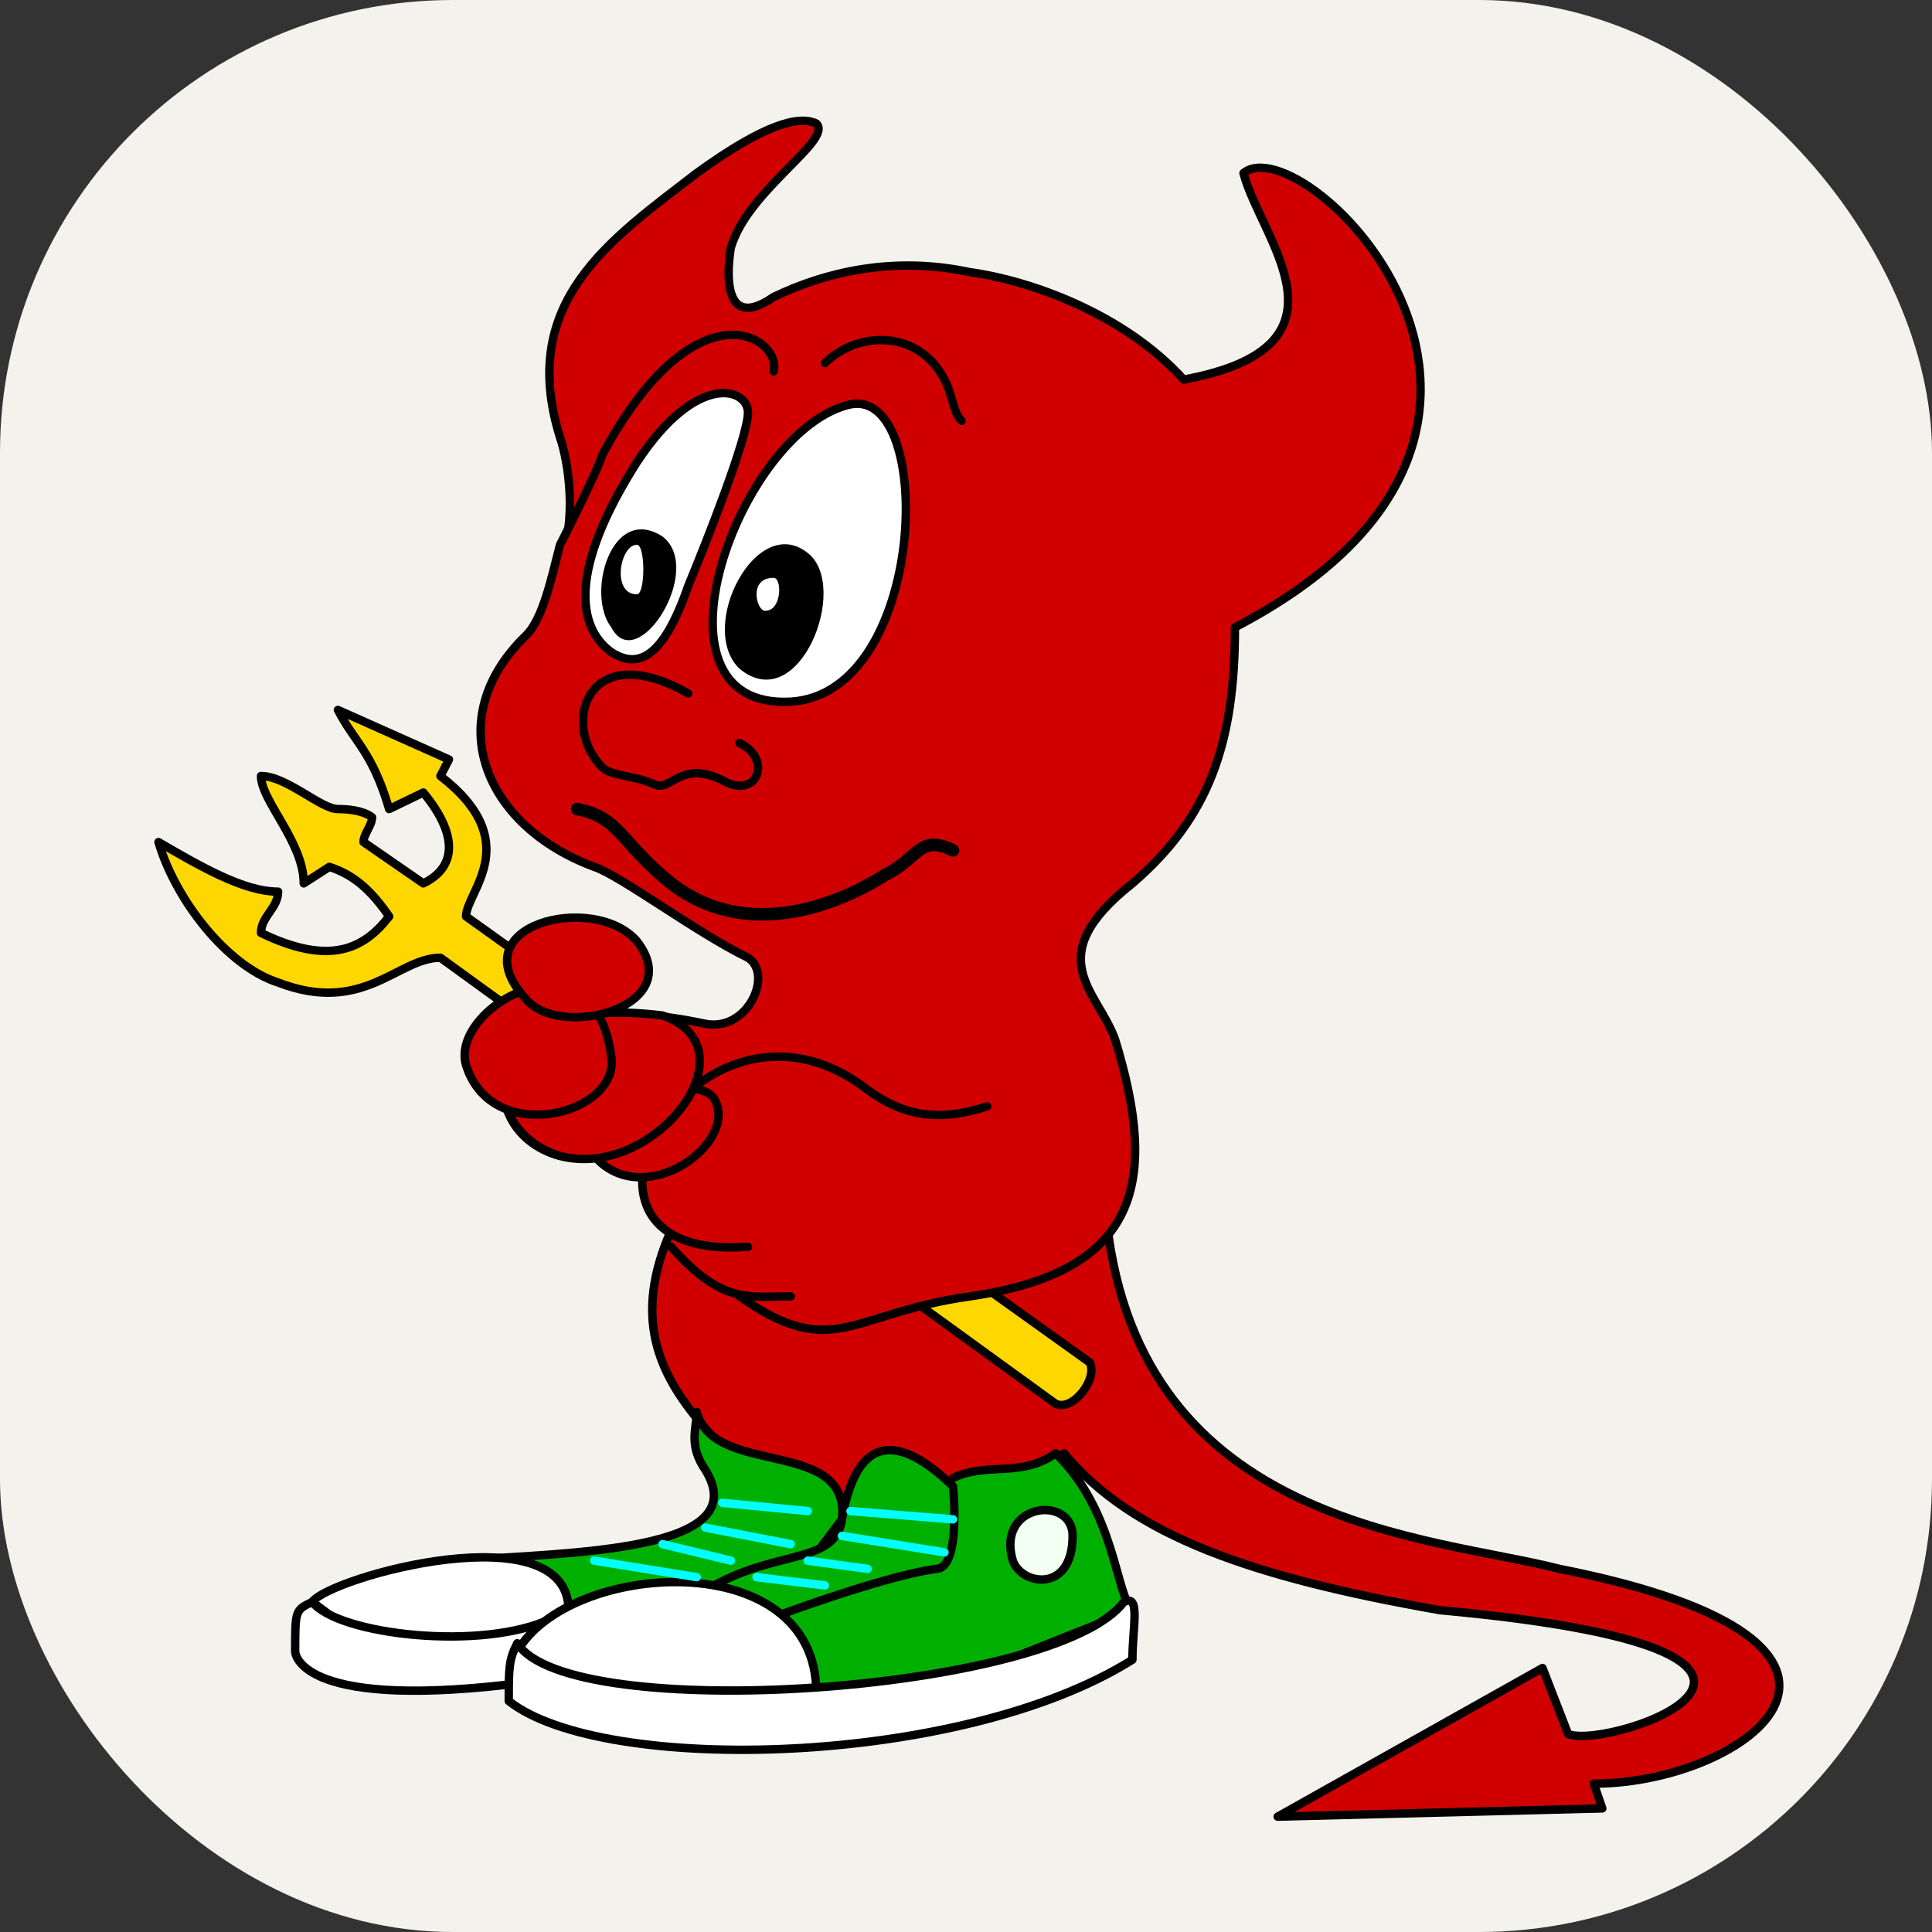 <svg xmlns="http://www.w3.org/2000/svg" xmlns:xlink="http://www.w3.org/1999/xlink" width="256" height="256" viewBox="0 0 256 256"><rect x="0" y="0" width="256" height="256" fill="#333333" stroke="none"/><g fill="none"><rect width="256" height="256" fill="#F4F2ED" rx="60"/><path fill="#D10000" d="M146.655 161.923c4.529 40.492 43.018 41.586 59.998 45.964c49.809 9.849 24.905 28.454 4.528 28.454l1.132 3.283l-43.017 1.095l35.093-19.699l3.396 8.755c5.66 2.188 43.017-10.944-16.98-16.416c-24.905-4.378-40.754-9.85-49.81-20.793l-30.565 17.51c-7.924-17.51-31.696-24.077-21.508-47.059"/><path stroke="#000" stroke-linecap="round" stroke-linejoin="round" stroke-width="1.113" d="M146.655 161.923c4.529 40.492 43.018 41.586 59.998 45.964c49.809 9.849 24.905 28.454 4.528 28.454l1.132 3.283l-43.017 1.095l35.093-19.699l3.396 8.755c5.66 2.188 43.017-10.944-16.98-16.416c-24.905-4.378-40.754-9.85-49.81-20.793l-30.565 17.51c-7.924-17.51-31.696-24.077-21.508-47.059"/><path fill="gold" stroke="#000" stroke-linecap="round" stroke-linejoin="round" stroke-width="1.113" d="M139.863 185.999c2.264 1.095 5.66-3.283 4.528-5.472l-82.638-59.096c0-3.283 7.924-9.85-3.396-18.605l1.132-2.189l-14.716-6.566c2.264 4.378 4.528 5.472 6.792 13.133l4.528-2.189c4.528 5.472 4.528 9.849 0 12.038l-7.924-5.472c0-1.094 1.132-2.189 1.132-3.283c0 0-1.132-1.094-4.528-1.094c-2.264 0-6.793-4.378-10.189-4.378c0 3.283 5.66 8.755 5.66 14.227l3.397-2.189c3.396 1.095 5.66 3.284 7.924 6.567c-3.396 4.377-7.924 6.566-16.98 2.188c0-2.188 2.263-3.283 2.263-5.471c-4.528 0-10.188-3.284-15.848-6.567c2.264 7.661 9.056 16.416 15.848 18.605c11.32 4.377 15.849-3.283 21.509-3.283z"/><path fill="#D10000" d="m108.166 114.864l-33.96-40.492c2.263-5.472 1.132-13.132 0-16.416c-5.66-18.057 6.792-26.265 18.112-35.02c9.056-6.566 13.584-7.66 15.848-6.566c2.264 2.188-9.056 8.755-11.32 16.415c0 0-2.264 12.039 5.66 6.567c6.792-3.283 15.849-5.472 26.037-3.283c7.924 1.094 20.377 5.472 28.301 14.227c23.772-4.378 10.188-18.605 7.924-27.36c7.924-6.566 49.243 33.926-1.132 60.191c0 15.322-3.396 25.171-13.584 33.926c-12.453 9.85-4.529 14.227-2.264 20.793c5.66 18.605 3.396 30.643-19.245 33.926c-15.848 2.189-18.113 8.755-30.565 0"/><path stroke="#000" stroke-linecap="round" stroke-linejoin="round" stroke-width="1.113" d="m108.166 114.864l-33.96-40.492c2.263-5.472 1.132-13.132 0-16.416c-5.66-18.057 6.792-26.265 18.112-35.02c9.056-6.566 13.584-7.66 15.848-6.566c2.264 2.188-9.056 8.755-11.32 16.415c0 0-2.264 12.039 5.66 6.567c6.792-3.283 15.849-5.472 26.037-3.283c7.924 1.094 20.377 5.472 28.301 14.227c23.772-4.378 10.188-18.605 7.924-27.36c7.924-6.566 49.243 33.926-1.132 60.191c0 15.322-3.396 25.171-13.584 33.926c-12.453 9.85-4.529 14.227-2.264 20.793c5.66 18.605 3.396 30.643-19.245 33.926c-15.848 2.189-18.113 8.755-30.565 0"/><path fill="#D10000" d="M102.506 49.201c1.132-4.377-10.188-12.038-22.64 10.944c-1.132 3.283-5.66 12.038-5.66 12.038c-1.133 4.378-2.265 9.85-4.529 12.039c-11.32 10.944-5.66 25.17 9.057 30.642c3.396 1.095 13.584 8.755 20.376 12.039c3.396 2.188 0 9.849-5.66 8.755c-30.565-6.567-31.697 14.227-19.245 17.51l44.15-2.189"/><path stroke="#000" stroke-linecap="round" stroke-linejoin="round" stroke-width="1.113" d="M102.506 49.201c1.132-4.377-10.188-12.038-22.64 10.944c-1.132 3.283-5.66 12.038-5.66 12.038c-1.133 4.378-2.265 9.85-4.529 12.039c-11.32 10.944-5.66 25.17 9.057 30.642c3.396 1.095 13.584 8.755 20.376 12.039c3.396 2.188 0 9.849-5.66 8.755c-30.565-6.567-31.697 14.227-19.245 17.51l44.15-2.189m-9.057-102.872c4.528-4.378 12.453-4.378 15.849 2.189c1.132 2.188 1.132 4.377 2.264 5.471"/><path fill="#D10000" d="M76.47 107.204c5.66 1.094 5.66 4.377 12.452 9.849c11.32 8.755 24.905 1.094 28.301-1.094c4.528-2.189 4.528-5.472 9.056-3.283"/><path stroke="#000" stroke-linecap="round" stroke-linejoin="round" stroke-width="1.67" d="M76.47 107.204c5.66 1.094 5.66 4.377 12.452 9.849c11.32 8.755 24.905 1.094 28.301-1.094c4.528-2.189 4.528-5.472 9.056-3.283"/><path fill="#D10000" d="M91.186 91.882c-13.584-7.66-16.98 4.378-11.32 9.85c1.132 1.094 4.528 1.094 6.792 2.189s3.396-3.284 9.056-.548c4.528 2.736 6.792-2.736 2.264-4.924"/><path stroke="#000" stroke-linecap="round" stroke-linejoin="round" stroke-width="1.113" d="M91.186 91.882c-13.584-7.66-16.98 4.378-11.32 9.85c1.132 1.094 4.528 1.094 6.792 2.189s3.396-3.284 9.056-.548c4.528 2.736 6.792-2.736 2.264-4.924"/><path fill="#fff" stroke="#000" stroke-linecap="round" stroke-linejoin="round" stroke-width="1.113" d="M99.11 54.673c0-3.283-6.792-5.472-14.716 6.567c-9.056 14.227-7.925 21.887-3.396 25.17c3.396 2.19 6.792 1.095 10.188-8.755c2.264-5.472 7.924-19.699 7.924-22.982"/><path fill="#fff" stroke="#000" stroke-linecap="round" stroke-linejoin="round" stroke-width="1.113" d="M112.694 53.579c11.321-2.189 10.189 38.303-7.924 39.398c-20.376 1.094-6.792-36.115 7.924-39.398"/><path fill="#000" d="M107.034 73.278c5.66 4.377-1.132 21.887-9.056 15.32c-5.66-5.471 2.264-20.792 9.056-15.32M87.79 71.089c5.66 4.377-3.396 18.604-6.792 12.038c-3.397-4.377 0-16.416 6.792-12.038"/><path fill="#fff" d="M84.394 72.183c1.132 0 1.132 6.566 0 6.566c-3.397 0-2.264-6.566 0-6.566m18.112 4.377c1.132 0 1.132 4.378-1.132 4.378c-1.132 0-2.264-4.377 1.132-4.377"/><path fill="#D10000" d="M104.77 171.772c-5.66 0-9.056 1.095-15.848-6.566Z"/><path stroke="#000" stroke-linecap="round" stroke-linejoin="round" stroke-width="1.113" d="M104.77 171.772c-5.66 0-9.056 1.095-15.848-6.566"/><path fill="#D10000" d="M99.11 165.206c-29.433 2.189-6.792-38.304 15.849-20.793c4.528 3.283 9.056 4.377 15.848 2.188"/><path stroke="#000" stroke-linecap="round" stroke-linejoin="round" stroke-width="1.113" d="M99.11 165.206c-29.433 2.189-6.792-38.304 15.849-20.793c4.528 3.283 9.056 4.377 15.848 2.188"/><path fill="#D10000" stroke="#000" stroke-linecap="round" stroke-linejoin="round" stroke-width="1.113" d="M94.582 145.507c3.396 5.472-7.924 14.227-14.716 8.755c-6.793-5.472 11.32-13.132 14.716-8.755"/><path fill="#D10000" stroke="#000" stroke-linecap="round" stroke-linejoin="round" stroke-width="1.113" d="M87.79 134.563c-26.037-3.283-24.905 15.322-13.585 18.605c12.453 3.283 26.037-14.227 13.585-18.605"/><path fill="#D10000" stroke="#000" stroke-linecap="round" stroke-linejoin="round" stroke-width="1.113" d="M80.998 140.035c1.132 7.661-15.849 12.038-19.245 1.094c-2.264-7.66 16.98-18.604 19.245-1.094"/><path fill="#D10000" stroke="#000" stroke-linecap="round" stroke-linejoin="round" stroke-width="1.113" d="M84.394 124.714c6.792 8.755-10.189 13.132-14.717 7.66c-9.056-9.849 9.057-14.227 14.717-7.66"/><path fill="#00B000" stroke="#000" stroke-linecap="round" stroke-linejoin="round" stroke-width="1.113" d="M60.621 206.793c14.717-1.095 39.621-1.095 32.829-12.039c-2.264-3.283-1.132-5.471-1.132-7.66c2.264 8.755 20.377 3.283 19.244 14.227l-21.508 28.454z"/><path fill="#00B000" d="M126.279 195.849c4.528-2.189 9.056 0 13.584-3.283c7.924 7.66 7.924 18.604 10.188 20.793l-38.489 15.321l-24.904-12.038c11.32-13.133 23.772-7.661 24.904-15.321c2.264-13.133 9.057-9.85 14.717-4.378c0 0 1.132 10.944-2.264 10.944c-7.924 1.094-24.905 7.661-24.905 7.661"/><path stroke="#000" stroke-linecap="round" stroke-linejoin="round" stroke-width="1.113" d="M126.279 195.849c4.528-2.189 9.056 0 13.584-3.283c7.924 7.66 7.924 18.604 10.188 20.793l-38.489 15.321l-24.904-12.038c11.32-13.133 23.772-7.661 24.904-15.321c2.264-13.133 9.057-9.85 14.717-4.378c0 0 1.132 10.944-2.264 10.944c-7.924 1.094-24.905 7.661-24.905 7.661"/><path fill="#fff" stroke="#000" stroke-linecap="round" stroke-linejoin="round" stroke-width="1.113" d="M41.377 212.265c2.264-3.283 33.96-12.039 33.96 1.094l-19.244 9.85z"/><path fill="#F4FFF4" stroke="#000" stroke-linecap="round" stroke-linejoin="round" stroke-width="1.113" d="M142.127 203.51c0 7.66-6.792 6.566-7.924 3.283c-2.264-7.661 7.924-8.755 7.924-3.283"/><path fill="#fff" d="M67.413 223.208c-28.3 3.284-28.3-4.377-28.3-4.377c0-5.472 0-5.472 2.264-6.566c3.396 4.377 22.64 6.566 31.696 2.188"/><path stroke="#000" stroke-linecap="round" stroke-linejoin="round" stroke-width="1.113" d="M67.413 223.208c-28.3 3.284-28.3-4.377-28.3-4.377c0-5.472 0-5.472 2.264-6.566c3.396 4.377 22.64 6.566 31.696 2.188"/><path fill="#fff" stroke="#000" stroke-linecap="round" stroke-linejoin="round" stroke-width="1.113" d="M108.167 224.303c0-19.699-32.83-17.51-39.622-5.472l14.717 10.944z"/><path fill="#fff" stroke="#000" stroke-linecap="round" stroke-linejoin="round" stroke-width="1.113" d="M148.92 212.265c2.264-1.095 1.132 3.283 1.132 7.66c-22.641 14.227-70.186 15.322-82.639 5.472c0-4.377 0-5.472 1.132-7.661c6.793 10.944 71.318 6.567 80.375-5.471"/><path fill="#D10000" d="m95.714 199.132l11.32 1.094zm-2.264 3.283l11.32 2.189zm-5.66 2.189l9.056 2.189zm-9.056 2.189l13.584 2.189zm33.961-6.567l13.584 1.095zm-1.132 3.284l13.584 2.188zm-4.529 3.283l7.925 1.094zm-6.792 2.189l9.056 1.094Z"/><path stroke="#0FF" stroke-linecap="round" stroke-linejoin="round" stroke-width="1.113" d="m100.242 208.982l9.056 1.094m-13.584-10.944l11.32 1.094zm-2.264 3.283l11.32 2.189zm-5.66 2.189l9.056 2.189zm-9.056 2.189l13.584 2.189zm33.961-6.567l13.584 1.095zm-1.132 3.284l13.584 2.188zm-4.529 3.283l7.925 1.094z"/></g></svg>